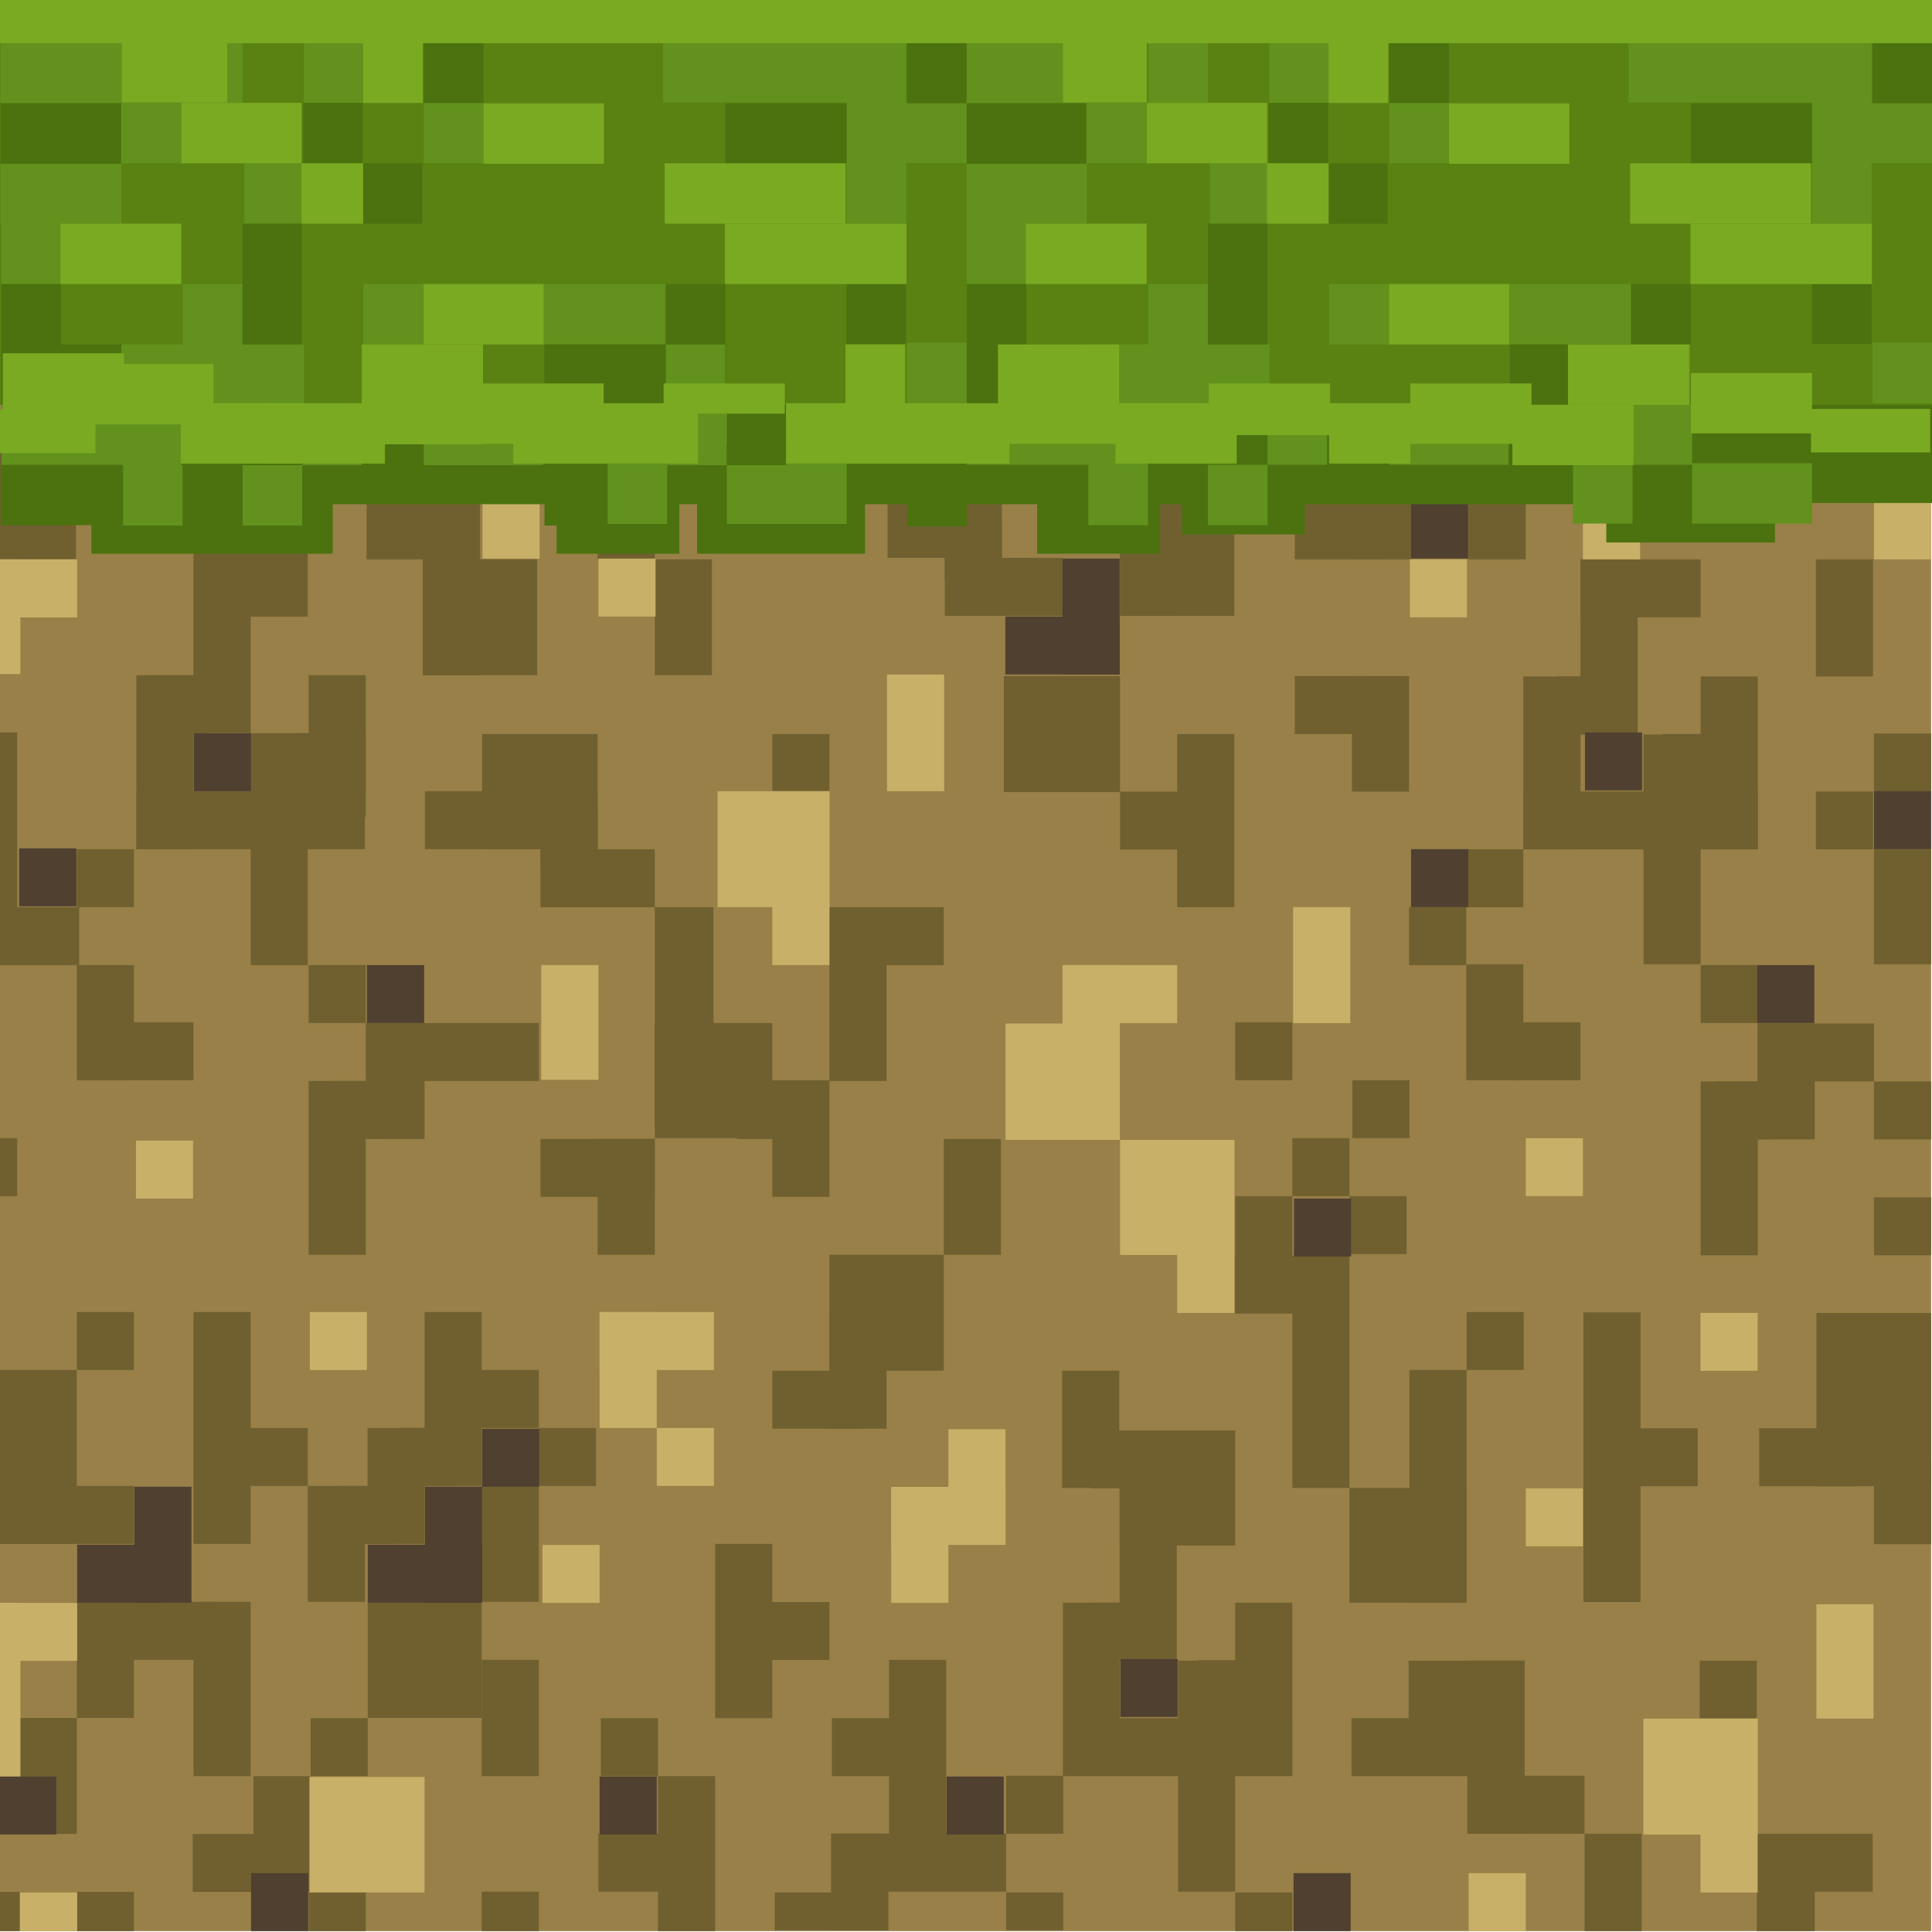 <?xml version="1.0" encoding="utf-8"?>
<!-- Generator: Adobe Illustrator 16.0.0, SVG Export Plug-In . SVG Version: 6.00 Build 0)  -->
<!DOCTYPE svg PUBLIC "-//W3C//DTD SVG 1.1//EN" "http://www.w3.org/Graphics/SVG/1.1/DTD/svg11.dtd">
<svg version="1.1" id="Layer_1" xmlns="http://www.w3.org/2000/svg" xmlns:xlink="http://www.w3.org/1999/xlink" x="0px" y="0px"
	 width="100px" height="100px" viewBox="0 0 100 100" enable-background="new 0 0 100 100" xml:space="preserve">
<g id="Ebene_1">
	<g id="Ebene_6">
		<rect x="-0.047" y="-0.047" fill="#988048" width="100" height="100"/>
	</g>
	<g id="Ebene_5">
		<rect x="87.975" y="85.954" fill="#706030" width="2.957" height="3"/>
		<rect x="90.932" y="94.912" fill="#706030" width="6" height="3"/>
		<rect x="90.932" y="96.953" fill="#706030" width="3" height="3"/>
		<rect x="82.016" y="94.912" fill="#706030" width="2.959" height="5.041"/>
		<rect x="75.953" y="91.912" fill="#706030" width="6.062" height="3"/>
		<rect x="75.953" y="85.954" fill="#706030" width="2.958" height="8.958"/>
		<rect x="72.911" y="85.954" fill="#706030" width="6" height="5.958"/>
		<rect x="69.953" y="88.932" fill="#706030" width="7.208" height="3"/>
		<rect x="63.932" y="97.954" fill="#706030" width="2.959" height="1.999"/>
		<rect x="60.975" y="85.954" fill="#706030" width="2.957" height="11.958"/>
		<rect x="55.036" y="88.932" fill="#706030" width="11.854" height="3"/>
		<rect x="63.932" y="82.954" fill="#706030" width="2.959" height="8.958"/>
		<rect x="52.078" y="91.912" fill="#706030" width="2.958" height="3"/>
		<rect x="52.078" y="97.954" fill="#706030" width="2.958" height="1.956"/>
		<rect x="43.035" y="94.912" fill="#706030" width="9.043" height="3"/>
		<rect x="46.016" y="85.912" fill="#706030" width="2.959" height="10.289"/>
		<rect x="43.057" y="88.932" fill="#706030" width="4.229" height="3"/>
		<rect x="43.016" y="94.912" fill="#706030" width="2.959" height="4.998"/>
		<rect x="40.1" y="97.954" fill="#706030" width="5.875" height="1.956"/>
		<rect x="37.016" y="79.912" fill="#706030" width="2.959" height="9.021"/>
		<rect x="38.494" y="82.922" fill="#706030" width="4.438" height="3"/>
		<rect x="34.057" y="91.932" fill="#706030" width="2.959" height="8.021"/>
		<rect x="30.973" y="94.912" fill="#706030" width="4.438" height="3"/>
		<rect x="31.1" y="88.932" fill="#706030" width="2.957" height="3"/>
		<rect x="24.932" y="97.912" fill="#706030" width="2.959" height="2.041"/>
		<rect x="24.932" y="85.912" fill="#706030" width="2.959" height="6.021"/>
		<rect x="19.036" y="82.912" fill="#706030" width="5.896" height="6.01"/>
		<rect x="16.078" y="88.932" fill="#706030" width="2.958" height="3"/>
		<rect x="15.975" y="97.912" fill="#706030" width="2.957" height="2.041"/>
		<rect x="13.12" y="91.932" fill="#706030" width="2.958" height="5.979"/>
		<rect x="9.975" y="94.924" fill="#706030" width="6" height="3"/>
		<rect x="10.016" y="82.912" fill="#706030" width="2.959" height="9.021"/>
		<rect x="3.975" y="82.912" fill="#706030" width="7.271" height="3"/>
		<rect x="3.975" y="82.912" fill="#706030" width="2.957" height="6.01"/>
		<rect x="1.016" y="88.922" fill="#706030" width="2.959" height="6"/>
		<rect x="3.975" y="97.924" fill="#706030" width="2.957" height="2.029"/>
		<rect x="-0.047" y="97.924" fill="#706030" width="1.062" height="2.029"/>
		<rect x="-0.047" y="76.912" fill="#706030" width="6.979" height="3"/>
		<rect x="-0.047" y="70.912" fill="#706030" width="4.021" height="9"/>
		<rect x="3.975" y="67.912" fill="#706030" width="2.957" height="3"/>
		<rect x="10.016" y="67.912" fill="#706030" width="2.959" height="12"/>
		<rect x="11.913" y="73.912" fill="#706030" width="4.019" height="3"/>
		<rect x="15.932" y="76.912" fill="#706030" width="2.959" height="6"/>
		<rect x="19.025" y="73.912" fill="#706030" width="2.957" height="6"/>
		<rect x="17.557" y="76.912" fill="#706030" width="2.959" height="3"/>
		<rect x="21.975" y="67.912" fill="#706030" width="2.957" height="9"/>
		<rect x="20.682" y="73.912" fill="#706030" width="2.959" height="3"/>
		<rect x="24.453" y="70.912" fill="#706030" width="3.438" height="3"/>
		<rect x="27.891" y="73.912" fill="#706030" width="2.957" height="3"/>
		<rect x="24.932" y="76.912" fill="#706030" width="2.959" height="6"/>
		<rect x="-0.047" y="58.912" fill="#706030" width="0.938" height="3"/>
		<rect x="3.975" y="49.953" fill="#706030" width="2.957" height="5.957"/>
		<rect x="4.1" y="52.912" fill="#706030" width="5.916" height="3"/>
		<rect x="3.975" y="43.954" fill="#706030" width="2.957" height="3"/>
		<rect x="-0.047" y="46.954" fill="#706030" width="4.146" height="3"/>
		<rect x="-0.047" y="37.912" fill="#706030" width="0.938" height="10.289"/>
		<rect x="15.975" y="49.953" fill="#706030" width="2.957" height="3"/>
		<rect x="12.975" y="37.95" fill="#706030" width="2.957" height="12.004"/>
		<rect x="7.059" y="40.952" fill="#706030" width="11.832" height="3"/>
		<rect x="15.975" y="34.95" fill="#706030" width="2.957" height="7.333"/>
		<rect x="15.283" y="37.95" fill="#706030" width="3.648" height="3"/>
		<rect x="18.932" y="52.953" fill="#706030" width="8.959" height="3"/>
		<rect x="19.016" y="53.365" fill="#706030" width="2.959" height="5.588"/>
		<rect x="15.975" y="55.953" fill="#706030" width="2.957" height="8.996"/>
		<rect x="17.105" y="55.953" fill="#706030" width="2.959" height="3"/>
		<rect x="30.932" y="58.951" fill="#706030" width="2.959" height="5.998"/>
		<rect x="27.975" y="58.951" fill="#706030" width="5.916" height="3"/>
		<rect x="42.932" y="64.949" fill="#706030" width="5.918" height="6"/>
		<rect x="42.932" y="67.949" fill="#706030" width="2.959" height="6"/>
		<rect x="39.973" y="70.949" fill="#706030" width="4.438" height="3"/>
		<rect x="48.85" y="58.951" fill="#706030" width="2.957" height="5.998"/>
		<rect x="57.953" y="74.037" fill="#706030" width="5.979" height="5.959"/>
		<rect x="57.953" y="75.413" fill="#706030" width="2.958" height="10.541"/>
		<rect x="61.975" y="85.934" fill="#706030" width="2.957" height="3"/>
		<rect x="55.016" y="82.954" fill="#706030" width="2.959" height="8.958"/>
		<rect x="56.495" y="82.954" fill="#706030" width="2.958" height="3"/>
		<rect x="54.975" y="70.949" fill="#706030" width="2.957" height="6.066"/>
		<rect x="56.453" y="74.037" fill="#706030" width="2.958" height="3"/>
		<rect x="66.891" y="64.995" fill="#706030" width="2.957" height="12.021"/>
		<rect x="69.848" y="77.016" fill="#706030" width="6.063" height="5.938"/>
		<rect x="72.953" y="70.912" fill="#706030" width="2.958" height="12.042"/>
		<rect x="75.912" y="67.912" fill="#706030" width="2.958" height="3"/>
		<rect x="69.848" y="61.912" fill="#706030" width="2.959" height="3"/>
		<rect x="66.891" y="58.912" fill="#706030" width="2.957" height="3"/>
		<rect x="63.932" y="61.912" fill="#706030" width="2.959" height="6.047"/>
		<rect x="63.932" y="64.995" fill="#706030" width="4.791" height="3"/>
		<rect x="69.995" y="55.912" fill="#706030" width="2.958" height="3"/>
		<rect x="63.932" y="52.912" fill="#706030" width="2.959" height="3"/>
		<rect x="42.932" y="46.958" fill="#706030" width="2.959" height="8.996"/>
		<rect x="43.118" y="46.958" fill="#706030" width="5.731" height="3"/>
		<rect x="39.975" y="55.912" fill="#706030" width="2.957" height="6.038"/>
		<rect x="33.891" y="52.953" fill="#706030" width="6.084" height="5.959"/>
		<rect x="38.141" y="55.954" fill="#706030" width="2.959" height="3"/>
		<rect x="33.891" y="46.958" fill="#706030" width="3.041" height="11.374"/>
		<rect x="27.975" y="43.958" fill="#706030" width="5.916" height="3"/>
		<rect x="24.951" y="37.995" fill="#706030" width="5.98" height="5.962"/>
		<rect x="27.975" y="41.995" fill="#706030" width="2.957" height="3"/>
		<rect x="21.993" y="40.952" fill="#706030" width="8.938" height="3"/>
		<rect x="10.016" y="19.953" fill="#706030" width="2.959" height="17.996"/>
		<rect x="7.057" y="34.95" fill="#706030" width="2.959" height="9.002"/>
		<rect x="7.641" y="34.95" fill="#706030" width="2.959" height="3"/>
		<rect x="11.742" y="25.952" fill="#706030" width="4.189" height="5.963"/>
		<rect x="3.932" y="19.953" fill="#706030" width="2.959" height="3"/>
		<rect x="-0.047" y="22.953" fill="#706030" width="3.979" height="5.979"/>
		<rect x="3.932" y="-0.047" fill="#706030" width="2.959" height="7.961"/>
		<rect x="3.932" y="4.914" fill="#706030" width="5.916" height="3"/>
		<rect x="-0.047" y="1.914" fill="#706030" width="4.947" height="3"/>
		<rect x="-0.047" y="10.995" fill="#706030" width="1.02" height="3"/>
		<rect x="19.016" y="4.914" fill="#706030" width="8.892" height="3"/>
		<rect x="18.932" y="2.039" fill="#706030" width="2.959" height="8.875"/>
		<rect x="24.949" y="2.039" fill="#706030" width="2.958" height="3"/>
		<rect x="24.949" y="7.08" fill="#706030" width="2.958" height="3.833"/>
		<rect x="15.975" y="7.914" fill="#706030" width="2.957" height="9.083"/>
		<rect x="17.184" y="7.914" fill="#706030" width="2.957" height="3"/>
		<rect x="15.975" y="-0.047" fill="#706030" width="2.957" height="4.961"/>
		<rect x="17.016" y="1.914" fill="#706030" width="4.875" height="3"/>
		<rect x="21.891" y="19.953" fill="#706030" width="2.957" height="14.996"/>
		<rect x="18.973" y="25.952" fill="#706030" width="3.517" height="3"/>
		<rect x="21.891" y="28.952" fill="#706030" width="5.916" height="5.998"/>
		<rect x="23.823" y="19.953" fill="#706030" width="3.983" height="5.998"/>
		<rect x="24.406" y="22.953" fill="#706030" width="15.525" height="3"/>
		<rect x="30.932" y="25.29" fill="#706030" width="2.959" height="3.662"/>
		<rect x="33.891" y="28.952" fill="#706030" width="2.957" height="5.998"/>
		<rect x="33.975" y="16.953" fill="#706030" width="2.957" height="6.419"/>
		<rect x="39.975" y="37.995" fill="#706030" width="2.957" height="3"/>
		<rect x="33.975" y="-0.047" fill="#706030" width="2.957" height="4.961"/>
		<rect x="31.029" y="-0.047" fill="#706030" width="5.902" height="1.961"/>
		<rect x="40.016" y="1.914" fill="#706030" width="5.928" height="3"/>
		<rect x="42.98" y="-0.047" fill="#706030" width="8.992" height="1.961"/>
		<rect x="42.979" y="10.995" fill="#706030" width="5.923" height="3"/>
		<rect x="42.982" y="10.995" fill="#706030" width="2.957" height="11.957"/>
		<rect x="40.021" y="16.953" fill="#706030" width="3.709" height="3"/>
		<rect x="45.939" y="22.953" fill="#706030" width="5.92" height="5.922"/>
		<rect x="52.057" y="19.953" fill="#706030" width="2.959" height="3"/>
		<rect x="48.901" y="28.875" fill="#706030" width="6.114" height="3"/>
		<rect x="48.901" y="27.078" fill="#706030" width="2.958" height="3"/>
		<rect x="51.958" y="34.995" fill="#706030" width="6.015" height="6"/>
		<rect x="60.932" y="37.995" fill="#706030" width="2.959" height="8.962"/>
		<rect x="57.975" y="40.977" fill="#706030" width="4.177" height="3"/>
		<rect x="51.973" y="4.974" fill="#706030" width="5.928" height="3"/>
		<rect x="51.973" y="1.974" fill="#706030" width="2.959" height="3.51"/>
		<rect x="57.975" y="19.953" fill="#706030" width="2.957" height="11.921"/>
		<rect x="57.975" y="25.912" fill="#706030" width="5.916" height="5.963"/>
		<rect x="69.975" y="34.995" fill="#706030" width="2.957" height="5.981"/>
		<rect x="67.016" y="34.995" fill="#706030" width="3.969" height="3"/>
		<rect x="72.932" y="46.958" fill="#706030" width="2.959" height="3"/>
		<rect x="75.891" y="43.958" fill="#706030" width="2.957" height="3"/>
		<rect x="75.891" y="49.912" fill="#706030" width="2.957" height="6"/>
		<rect x="77.985" y="52.912" fill="#706030" width="3.821" height="3"/>
		<rect x="96.995" y="55.975" fill="#706030" width="2.958" height="3"/>
		<rect x="96.995" y="61.975" fill="#706030" width="2.958" height="3"/>
		<rect x="90.984" y="52.975" fill="#706030" width="6.011" height="3"/>
		<rect x="90.975" y="52.975" fill="#706030" width="2.957" height="6"/>
		<rect x="88.026" y="55.975" fill="#706030" width="2.958" height="9"/>
		<rect x="88.786" y="55.975" fill="#706030" width="2.958" height="3"/>
		<rect x="88.026" y="49.953" fill="#706030" width="2.958" height="3"/>
		<rect x="85.068" y="38.015" fill="#706030" width="2.958" height="11.896"/>
		<rect x="96.995" y="43.964" fill="#706030" width="2.958" height="5.948"/>
		<rect x="93.99" y="40.964" fill="#706030" width="2.958" height="3"/>
		<rect x="96.995" y="37.964" fill="#706030" width="2.958" height="3"/>
		<rect x="78.848" y="40.964" fill="#706030" width="12.137" height="3"/>
		<rect x="88.026" y="35.015" fill="#706030" width="2.958" height="8.948"/>
		<rect x="86.053" y="37.99" fill="#706030" width="2.957" height="3"/>
		<rect x="78.848" y="35.015" fill="#706030" width="2.959" height="8.948"/>
		<rect x="81.807" y="28.953" fill="#706030" width="2.957" height="9.062"/>
		<rect x="81.805" y="28.953" fill="#706030" width="6.222" height="3"/>
		<rect x="80.573" y="35.015" fill="#706030" width="2.958" height="3"/>
		<rect x="93.99" y="28.953" fill="#706030" width="2.958" height="6.062"/>
		<rect x="88.026" y="22.99" fill="#706030" width="5.983" height="3"/>
		<rect x="91.02" y="16.99" fill="#706030" width="5.929" height="6"/>
		<rect x="96.995" y="10.99" fill="#706030" width="2.958" height="6"/>
		<rect x="91.025" y="-0.047" fill="#706030" width="2.958" height="8.005"/>
		<rect x="91.025" y="-0.047" fill="#706030" width="5.923" height="1.943"/>
		<rect x="88.061" y="7.99" fill="#706030" width="2.957" height="5.932"/>
		<rect x="82.016" y="4.958" fill="#706030" width="6.045" height="5.998"/>
		<rect x="82.053" y="-0.047" fill="#706030" width="2.957" height="8.037"/>
		<rect x="86.581" y="7.99" fill="#706030" width="2.958" height="2.966"/>
		<rect x="79.094" y="10.99" fill="#706030" width="2.959" height="5.963"/>
		<rect x="76.137" y="10.956" fill="#706030" width="3.973" height="3"/>
		<rect x="76.01" y="25.953" fill="#706030" width="2.959" height="3"/>
		<rect x="72.141" y="22.953" fill="#706030" width="3.869" height="3"/>
		<rect x="70.094" y="19.953" fill="#706030" width="2.959" height="9"/>
		<rect x="67.016" y="25.953" fill="#706030" width="4.438" height="3"/>
		<rect x="63.99" y="1.927" fill="#706030" width="2.958" height="3"/>
		<rect x="61.032" y="-0.047" fill="#706030" width="2.958" height="1.974"/>
		<rect x="66.948" y="4.927" fill="#706030" width="9.188" height="3"/>
		<rect x="66.948" y="4.974" fill="#706030" width="2.958" height="5.953"/>
		<rect x="63.99" y="7.927" fill="#706030" width="2.958" height="8.995"/>
		<rect x="64.958" y="7.927" fill="#706030" width="2.958" height="3"/>
		<rect x="81.958" y="67.93" fill="#706030" width="2.958" height="14.994"/>
		<rect x="83.859" y="73.928" fill="#706030" width="4.015" height="3"/>
		<rect x="94.016" y="67.96" fill="#706030" width="5.938" height="8.968"/>
		<rect x="96.995" y="75.641" fill="#706030" width="2.958" height="4.287"/>
		<rect x="91.057" y="73.928" fill="#706030" width="5.053" height="3"/>
	</g>
	<g id="Ebene_4">
		<rect x="78.973" y="19.954" fill="#C8B068" width="2.959" height="5.997"/>
		<rect x="78.973" y="19.953" fill="#C8B068" width="5.918" height="3"/>
		<rect x="31.035" y="67.914" fill="#C8B068" width="2.959" height="5.996"/>
		<rect x="31.035" y="67.912" fill="#C8B068" width="5.918" height="3"/>
		<rect x="96.995" y="25.952" fill="#C8B068" width="2.958" height="3"/>
		<rect x="81.934" y="25.952" fill="#C8B068" width="2.957" height="3"/>
		<rect x="88.016" y="67.954" fill="#C8B068" width="2.959" height="3"/>
		<rect x="78.975" y="58.912" fill="#C8B068" width="2.957" height="3"/>
		<rect x="78.975" y="77.037" fill="#C8B068" width="2.957" height="3"/>
		<rect x="94.016" y="83.037" fill="#C8B068" width="2.957" height="5.917"/>
		<rect x="88.016" y="88.954" fill="#C8B068" width="2.959" height="9.001"/>
		<rect x="85.059" y="88.954" fill="#C8B068" width="5.916" height="6.001"/>
		<rect x="76.016" y="96.953" fill="#C8B068" width="2.959" height="3"/>
		<rect x="66.932" y="46.953" fill="#C8B068" width="2.959" height="6.004"/>
		<rect x="54.994" y="49.955" fill="#C8B068" width="5.938" height="3"/>
		<rect x="55.004" y="49.955" fill="#C8B068" width="2.958" height="9.044"/>
		<rect x="52.046" y="52.977" fill="#C8B068" width="5.916" height="6.021"/>
		<rect x="60.932" y="58.999" fill="#C8B068" width="2.959" height="8.958"/>
		<rect x="57.975" y="58.999" fill="#C8B068" width="5.916" height="5.958"/>
		<rect x="49.088" y="73.975" fill="#C8B068" width="2.958" height="5.979"/>
		<rect x="46.129" y="76.965" fill="#C8B068" width="5.917" height="3"/>
		<rect x="46.13" y="76.965" fill="#C8B068" width="2.958" height="6"/>
		<rect x="33.995" y="73.91" fill="#C8B068" width="2.958" height="3"/>
		<rect x="28.077" y="79.965" fill="#C8B068" width="2.958" height="3"/>
		<rect x="16.016" y="91.975" fill="#C8B068" width="5.959" height="5.979"/>
		<rect x="16.036" y="67.912" fill="#C8B068" width="2.958" height="3"/>
		<rect x="7.036" y="59.037" fill="#C8B068" width="2.958" height="3"/>
		<rect x="-0.047" y="82.965" fill="#C8B068" width="4.041" height="3"/>
		<rect x="-0.047" y="82.965" fill="#C8B068" width="1.104" height="9.01"/>
		<rect x="1.036" y="97.953" fill="#C8B068" width="2.958" height="2"/>
		<rect x="6.975" y="10.912" fill="#C8B068" width="2.957" height="3"/>
		<rect x="-0.047" y="28.958" fill="#C8B068" width="4.041" height="3"/>
		<rect x="-0.047" y="28.958" fill="#C8B068" width="1.104" height="5.932"/>
		<rect x="15.975" y="19.974" fill="#C8B068" width="2.957" height="3"/>
		<rect x="13.016" y="1.849" fill="#C8B068" width="2.959" height="3"/>
		<rect x="24.975" y="25.912" fill="#C8B068" width="2.957" height="3"/>
		<rect x="30.975" y="13.912" fill="#C8B068" width="2.957" height="3"/>
		<rect x="30.975" y="28.912" fill="#C8B068" width="2.957" height="3"/>
		<rect x="37.036" y="7.974" fill="#C8B068" width="2.958" height="3"/>
		<rect x="28.016" y="49.953" fill="#C8B068" width="2.959" height="5.938"/>
		<rect x="45.911" y="34.912" fill="#C8B068" width="2.958" height="6.041"/>
		<rect x="37.141" y="40.953" fill="#C8B068" width="5.791" height="6"/>
		<rect x="39.975" y="40.953" fill="#C8B068" width="2.957" height="9"/>
		<rect x="54.975" y="10.912" fill="#C8B068" width="2.957" height="3"/>
		<rect x="63.975" y="19.912" fill="#C8B068" width="2.957" height="3"/>
		<rect x="72.975" y="28.952" fill="#C8B068" width="2.957" height="3"/>
		<rect x="75.975" y="1.974" fill="#C8B068" width="2.957" height="5.979"/>
		<rect x="88.016" y="-0.047" fill="#C8B068" width="2.959" height="2.021"/>
	</g>
	<g id="Ebene_2">
		<rect x="96.995" y="40.953" fill="#504030" width="2.958" height="3"/>
		<rect x="90.953" y="49.953" fill="#504030" width="2.958" height="3"/>
		<rect x="82.037" y="37.911" fill="#504030" width="2.958" height="3"/>
		<rect x="73.037" y="43.953" fill="#504030" width="2.958" height="3"/>
		<rect x="73.037" y="25.911" fill="#504030" width="2.958" height="3"/>
		<rect x="66.953" y="96.953" fill="#504030" width="2.958" height="3"/>
		<rect x="57.995" y="85.869" fill="#504030" width="2.958" height="3"/>
		<rect x="48.994" y="91.953" fill="#504030" width="2.959" height="3"/>
		<rect x="31.035" y="91.953" fill="#504030" width="2.959" height="3"/>
		<rect x="24.952" y="73.953" fill="#504030" width="2.959" height="3"/>
		<rect x="21.994" y="76.953" fill="#504030" width="2.959" height="5.997"/>
		<rect x="19.035" y="79.952" fill="#504030" width="5.918" height="3"/>
		<rect x="12.994" y="96.953" fill="#504030" width="2.959" height="3"/>
		<rect x="6.952" y="76.952" fill="#504030" width="2.959" height="6"/>
		<rect x="3.994" y="79.953" fill="#504030" width="4.438" height="3"/>
		<rect x="-0.047" y="91.953" fill="#504030" width="2.959" height="3"/>
		<rect x="18.994" y="49.953" fill="#504030" width="2.959" height="3"/>
		<rect x="10.035" y="37.953" fill="#504030" width="2.959" height="3"/>
		<rect x="0.994" y="43.911" fill="#504030" width="2.959" height="3"/>
		<rect x="6.953" y="-0.047" fill="#504030" width="5.959" height="3"/>
		<rect x="-0.047" y="-0.047" fill="#504030" width="2.959" height="3"/>
		<rect x="21.994" y="-0.047" fill="#504030" width="2.959" height="5.042"/>
		<rect x="54.994" y="28.911" fill="#504030" width="2.959" height="5.997"/>
		<rect x="52.035" y="31.911" fill="#504030" width="5.918" height="3"/>
		<rect x="66.975" y="1.954" fill="#504030" width="2.957" height="3"/>
		<rect x="66.975" y="62.037" fill="#504030" width="2.957" height="3"/>
	</g>
</g>
<rect x="93.693" y="19.848" fill="#4B720E" width="6.354" height="2.585"/>
<rect x="49.953" y="21.41" fill="#4B720E" width="50.167" height="4.625"/>
<rect x="83.141" y="23.516" fill="#4B720E" width="8.729" height="4.562"/>
<rect x="3.23" y="22.973" fill="#4B720E" width="79.171" height="3.125"/>
<rect x="61.182" y="24.535" fill="#4B720E" width="6.354" height="3.125"/>
<rect x="53.682" y="25.535" fill="#4B720E" width="6.354" height="3.125"/>
<rect x="36.083" y="25.535" fill="#4B720E" width="8.688" height="3.125"/>
<rect x="28.807" y="25.535" fill="#4B720E" width="6.354" height="3.125"/>
<rect x="4.729" y="25.535" fill="#4B720E" width="12.492" height="3.125"/>
<g id="Ebene_4_4_">
	<rect x="50" y="0.907" fill="#5A8212" width="50" height="20.047"/>
</g>
<rect x="93.791" y="2.182" fill="#62921D" width="3.084" height="9.396"/>
<rect x="84.293" y="2.182" fill="#62921D" width="10.499" height="3.125"/>
<rect x="96.251" y="5.317" fill="#62921D" width="3.749" height="3.125"/>
<rect x="96.917" y="17.745" fill="#62921D" width="3.083" height="3.125"/>
<rect x="84.396" y="17.828" fill="#62921D" width="3.084" height="3.125"/>
<rect x="78.125" y="14.703" fill="#62921D" width="6.271" height="3.125"/>
<rect x="68.791" y="14.703" fill="#62921D" width="3.084" height="3.125"/>
<rect x="71.917" y="5.328" fill="#62921D" width="3.083" height="3.125"/>
<rect x="65.708" y="2.203" fill="#62921D" width="3.083" height="3.125"/>
<rect x="62.624" y="8.453" fill="#62921D" width="3.084" height="3.125"/>
<rect x="56.252" y="17.828" fill="#62921D" width="9.456" height="3.125"/>
<rect x="59.438" y="14.703" fill="#62921D" width="3.084" height="4.688"/>
<rect x="56.251" y="5.328" fill="#62921D" width="3.084" height="3.125"/>
<rect x="49.999" y="8.453" fill="#62921D" width="6.252" height="3.125"/>
<rect x="50.042" y="11.076" fill="#62921D" width="3.083" height="3.627"/>
<rect x="59.438" y="1.745" fill="#62921D" width="3.084" height="3.583"/>
<rect x="50.042" y="2.203" fill="#62921D" width="6.209" height="3.125"/>
<rect x="96.917" y="2.224" fill="#4B720E" width="3.083" height="3.125"/>
<rect x="87.521" y="5.349" fill="#4B720E" width="6.271" height="3.125"/>
<rect x="93.791" y="14.682" fill="#4B720E" width="3.084" height="3.125"/>
<rect x="84.438" y="14.703" fill="#4B720E" width="3.084" height="3.125"/>
<rect x="78.146" y="17.828" fill="#4B720E" width="6.291" height="3.125"/>
<rect x="71.917" y="2.203" fill="#4B720E" width="3.083" height="3.125"/>
<rect x="68.75" y="8.453" fill="#4B720E" width="3.083" height="3.125"/>
<rect x="65.666" y="5.328" fill="#4B720E" width="3.084" height="3.125"/>
<rect x="62.52" y="11.578" fill="#4B720E" width="3.084" height="6.248"/>
<rect x="50.042" y="17.828" fill="#4B720E" width="6.208" height="3.125"/>
<rect x="50.042" y="14.703" fill="#4B720E" width="3.083" height="3.683"/>
<rect x="49.917" y="5.349" fill="#4B720E" width="6.313" height="3.125"/>
<rect x="87.499" y="11.578" fill="#7AAA22" width="9.392" height="3.125"/>
<rect x="84.375" y="8.453" fill="#7AAA22" width="9.361" height="3.125"/>
<rect x="93.737" y="21.167" fill="#7AAA22" width="6.167" height="2.249"/>
<rect x="75" y="5.349" fill="#7AAA22" width="6.229" height="3.125"/>
<rect x="71.895" y="14.703" fill="#7AAA22" width="6.22" height="3.125"/>
<rect x="68.77" y="2.203" fill="#7AAA22" width="3.084" height="3.125"/>
<rect x="55.021" y="2.182" fill="#7AAA22" width="4.332" height="3.125"/>
<rect x="59.354" y="5.328" fill="#7AAA22" width="6.23" height="3.125"/>
<rect x="65.584" y="8.453" fill="#7AAA22" width="3.186" height="3.125"/>
<rect x="53.105" y="11.578" fill="#7AAA22" width="6.248" height="3.125"/>
<rect x="87.584" y="23.975" fill="#62921D" width="6.207" height="3.125"/>
<rect x="50.044" y="20.932" fill="#62921D" width="9.373" height="3.125"/>
<rect x="56.333" y="22.973" fill="#62921D" width="3.084" height="4.211"/>
<rect x="62.521" y="24.057" fill="#62921D" width="3.084" height="3.125"/>
<rect x="65.605" y="20.932" fill="#62921D" width="3.082" height="3.125"/>
<rect x="71.895" y="20.932" fill="#62921D" width="6.189" height="3.125"/>
<rect x="81.417" y="23.975" fill="#62921D" width="3.083" height="3.125"/>
<rect x="84.5" y="20.932" fill="#62921D" width="3.084" height="3.125"/>
<g id="Ebene_4_2_">
	<rect y="-0.132" fill="#5A8212" width="50.027" height="21.086"/>
</g>
<rect x="43.816" y="2.182" fill="#62921D" width="3.084" height="9.396"/>
<rect x="34.32" y="2.182" fill="#62921D" width="10.498" height="3.125"/>
<rect x="46.277" y="5.317" fill="#62921D" width="3.75" height="3.125"/>
<rect x="46.943" y="17.745" fill="#62921D" width="3.083" height="3.125"/>
<rect x="34.423" y="17.828" fill="#62921D" width="3.084" height="3.125"/>
<rect x="28.152" y="14.703" fill="#62921D" width="6.271" height="3.125"/>
<rect x="18.818" y="14.703" fill="#62921D" width="3.084" height="3.125"/>
<rect x="21.943" y="5.328" fill="#62921D" width="3.084" height="3.125"/>
<rect x="15.734" y="2.203" fill="#62921D" width="3.084" height="3.125"/>
<rect x="12.65" y="8.453" fill="#62921D" width="3.084" height="3.125"/>
<rect x="6.279" y="17.828" fill="#62921D" width="9.455" height="3.125"/>
<rect x="9.465" y="14.703" fill="#62921D" width="3.084" height="4.688"/>
<rect x="6.279" y="5.328" fill="#62921D" width="3.084" height="3.125"/>
<rect x="0.027" y="8.453" fill="#62921D" width="6.252" height="3.125"/>
<rect x="0.07" y="11.076" fill="#62921D" width="3.082" height="3.627"/>
<rect x="9.465" y="1.417" fill="#62921D" width="3.084" height="3.911"/>
<rect x="0.027" y="2.203" fill="#62921D" width="6.252" height="3.125"/>
<rect x="46.943" y="2.224" fill="#4B720E" width="3.083" height="3.125"/>
<rect x="37.547" y="5.349" fill="#4B720E" width="6.271" height="3.125"/>
<rect x="43.816" y="14.682" fill="#4B720E" width="3.084" height="3.125"/>
<rect x="34.464" y="14.703" fill="#4B720E" width="3.084" height="3.125"/>
<rect x="28.174" y="17.828" fill="#4B720E" width="6.29" height="3.125"/>
<rect x="21.943" y="2.203" fill="#4B720E" width="3.084" height="3.125"/>
<rect x="18.777" y="8.453" fill="#4B720E" width="3.082" height="3.125"/>
<rect x="15.693" y="5.328" fill="#4B720E" width="3.084" height="3.125"/>
<rect x="12.547" y="11.578" fill="#4B720E" width="3.084" height="6.248"/>
<rect x="0.068" y="17.828" fill="#4B720E" width="6.209" height="3.125"/>
<rect x="0.068" y="14.703" fill="#4B720E" width="3.084" height="3.683"/>
<rect x="0.027" y="5.349" fill="#4B720E" width="6.23" height="3.125"/>
<rect x="37.525" y="11.578" fill="#7AAA22" width="9.392" height="3.125"/>
<rect x="34.402" y="8.453" fill="#7AAA22" width="9.363" height="3.125"/>
<rect x="43.766" y="17.828" fill="#7AAA22" width="3.082" height="3.125"/>
<rect x="25.027" y="5.349" fill="#7AAA22" width="6.229" height="3.125"/>
<rect x="21.922" y="14.703" fill="#7AAA22" width="6.221" height="3.125"/>
<rect x="-0.116" fill="#7AAA22" width="100.146" height="2.235"/>
<rect x="18.797" y="2.203" fill="#7AAA22" width="3.084" height="3.125"/>
<rect x="6.299" y="1.724" fill="#7AAA22" width="5.457" height="3.583"/>
<rect x="9.381" y="5.328" fill="#7AAA22" width="6.23" height="3.125"/>
<rect x="15.611" y="8.453" fill="#7AAA22" width="3.186" height="3.125"/>
<rect x="3.133" y="11.578" fill="#7AAA22" width="6.248" height="3.125"/>
<rect x="37.62" y="23.995" fill="#62921D" width="6.207" height="3.125"/>
<rect x="0.08" y="20.953" fill="#62921D" width="9.373" height="3.125"/>
<rect x="6.369" y="22.993" fill="#62921D" width="3.084" height="4.21"/>
<rect x="12.559" y="24.078" fill="#62921D" width="3.084" height="3.125"/>
<rect x="15.643" y="20.953" fill="#62921D" width="3.082" height="3.125"/>
<rect x="21.932" y="20.953" fill="#62921D" width="6.189" height="3.125"/>
<rect x="31.453" y="23.995" fill="#62921D" width="3.083" height="3.125"/>
<rect x="34.536" y="20.953" fill="#62921D" width="3.084" height="3.125"/>
<rect x="46.954" y="24.119" fill="#4B720E" width="3.083" height="3.125"/>
<rect x="0.037" y="24.057" fill="#4B720E" width="6.252" height="3.125"/>
<rect x="9.371" y="20.953" fill="#4B720E" width="3.084" height="3.125"/>
<rect x="28.182" y="24.078" fill="#4B720E" width="3.084" height="3.125"/>
<rect x="37.62" y="20.953" fill="#4B720E" width="3.082" height="3.125"/>
<rect x="87.521" y="19.307" fill="#7AAA22" width="6.271" height="3.125"/>
<rect x="81.158" y="17.828" fill="#7AAA22" width="6.271" height="3.125"/>
<rect x="78.282" y="20.953" fill="#7AAA22" width="6.271" height="3.125"/>
<rect x="73" y="19.848" fill="#7AAA22" width="6.271" height="3.125"/>
<rect x="68.792" y="20.87" fill="#7AAA22" width="4.208" height="3.125"/>
<rect x="62.573" y="19.848" fill="#7AAA22" width="6.271" height="2.673"/>
<rect x="57.741" y="20.87" fill="#7AAA22" width="6.271" height="3.125"/>
<rect x="51.656" y="17.828" fill="#7AAA22" width="6.271" height="5.145"/>
<rect x="40.684" y="20.87" fill="#7AAA22" width="11.568" height="3.125"/>
<rect x="34.35" y="19.848" fill="#7AAA22" width="6.271" height="1.562"/>
<rect x="26.568" y="20.87" fill="#7AAA22" width="9.562" height="3.125"/>
<rect x="24.975" y="19.848" fill="#7AAA22" width="6.271" height="3.125"/>
<rect x="18.725" y="17.828" fill="#7AAA22" width="6.271" height="5.165"/>
<rect x="13.652" y="20.87" fill="#7AAA22" width="6.271" height="3.125"/>
<rect x="9.361" y="20.87" fill="#7AAA22" width="6.271" height="3.125"/>
<rect x="4.775" y="18.838" fill="#7AAA22" width="6.271" height="3.125"/>
<rect x="0.143" y="18.285" fill="#7AAA22" width="6.271" height="3.125"/>
<rect y="21.209" fill="#7AAA22" width="4.942" height="2.249"/>
</svg>
